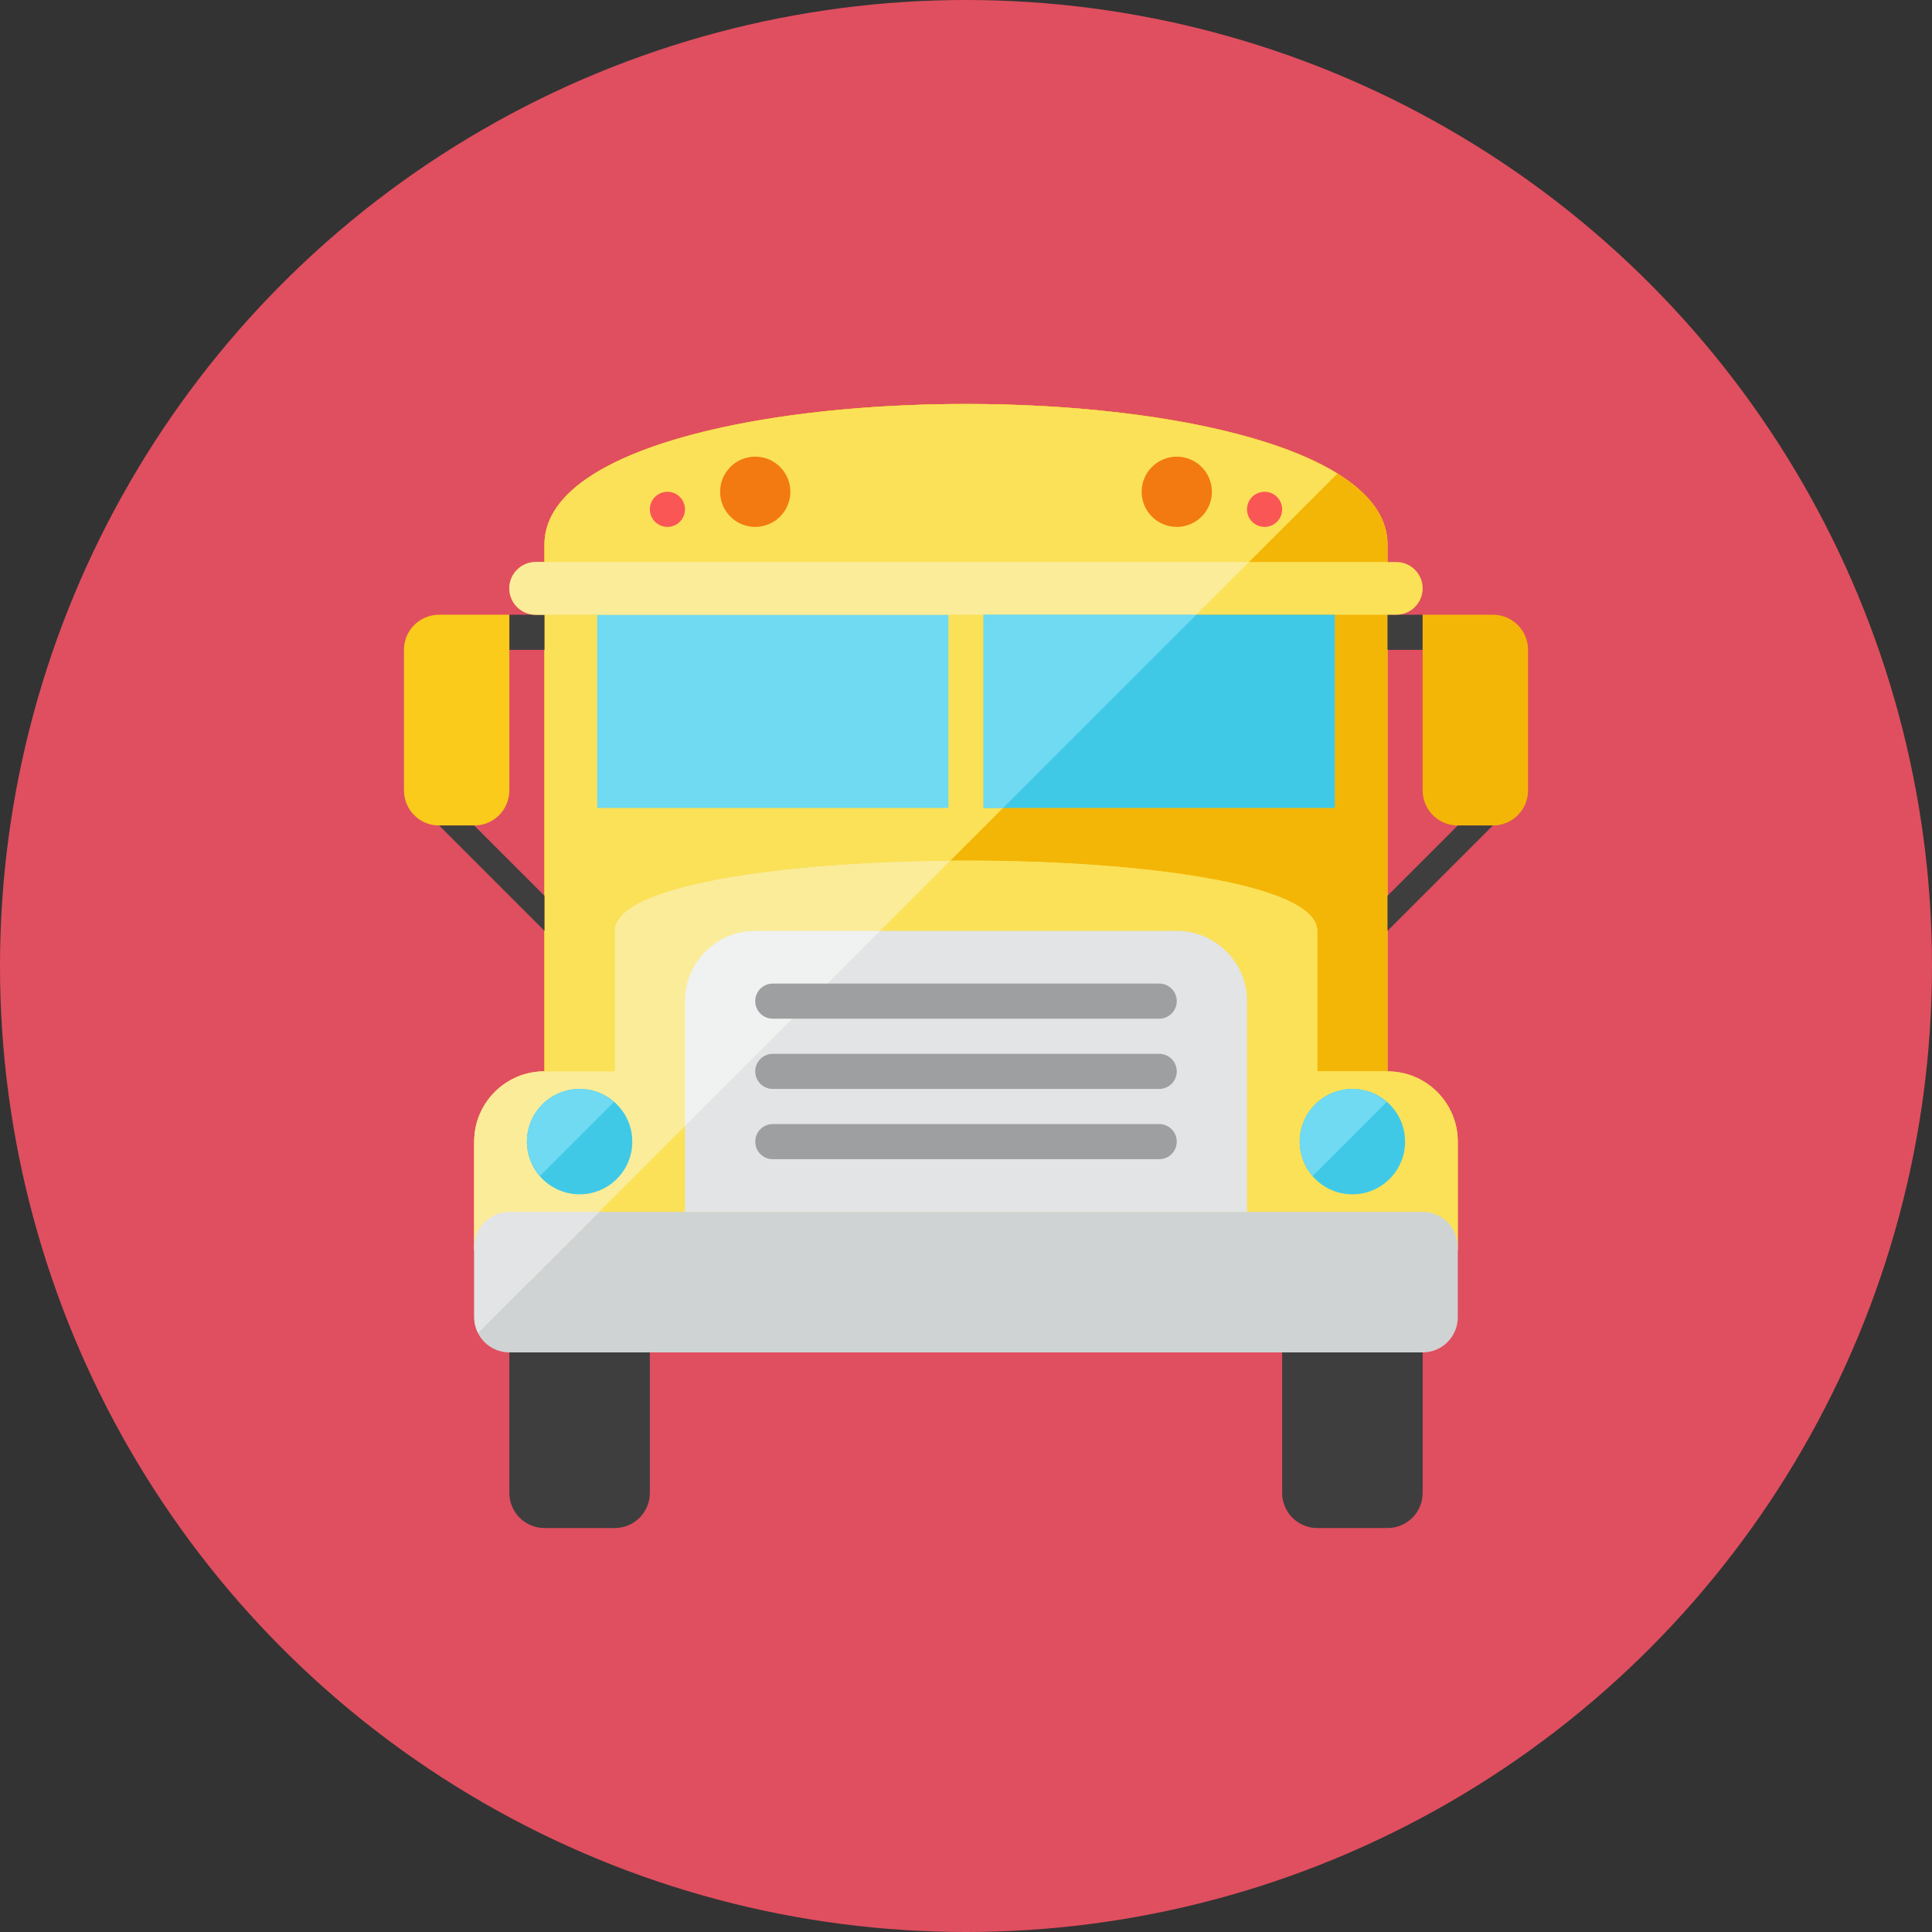 <?xml version="1.0" encoding="iso-8859-1"?>
<!-- Generator: Adobe Illustrator 17.1.0, SVG Export Plug-In . SVG Version: 6.00 Build 0)  -->
<!DOCTYPE svg PUBLIC "-//W3C//DTD SVG 1.0//EN" "http://www.w3.org/TR/2001/REC-SVG-20010904/DTD/svg10.dtd">
<svg version="1.0" xmlns="http://www.w3.org/2000/svg" xmlns:xlink="http://www.w3.org/1999/xlink" x="0px" y="0px" width="110px"
	 height="110px" viewBox="0 0 110 110" style="enable-background:new 0 0 110 110;" xml:space="preserve">
<rect x="0" y="0" width="110" height="110" fill="#333333" stroke="none"/>
<g id="Artboard">
</g>
<g id="Multicolor">
	<circle style="fill:#E04F5F;" cx="55" cy="55" r="55"/>
	<g>
		<g>
			<path style="fill:#FBE158;" d="M79,61V31c0-10.667-48-10.667-48,0v30c-2.209,0-4,1.791-4,4v6c0,1.104,0.896,2,2,2h52
				c1.104,0,2-0.896,2-2v-6C83,62.791,81.209,61,79,61z"/>
		</g>
		<g>
			<path style="fill:#F3B607;" d="M31,31v30h4l0-8c0-5.333,40-5.333,40,0l0,8h4V31C79,20.333,31,20.333,31,31z"/>
		</g>
		<g>
			<path style="fill:#FBE158;" d="M31,31v30h4l0-8c0-2.587,9.415-3.919,19.109-3.996l22.039-22.039C65.83,20.569,31,21.913,31,31z"
				/>
		</g>
		<g>
			<path style="fill:#FBE158;" d="M83,71c0,1.105-0.895,2-2,2H29c-1.105,0-2-0.895-2-2v-6c0-2.209,1.791-4,4-4h4l0-8
				c0-5.333,40-5.333,40,0l0,8h4c2.209,0,4,1.791,4,4V71z"/>
		</g>
		<g>
			<path style="fill:#CFD3D4;" d="M83,71c0-1.105-0.895-2-2-2H29c-1.105,0-2,0.895-2,2v4c0,1.105,0.895,2,2,2h52
				c1.105,0,2-0.895,2-2V71z"/>
		</g>
		<g>
			<path style="fill:#3E3E3F;" d="M37,85c0,1.105-0.895,2-2,2h-4c-1.105,0-2-0.895-2-2v-8h8V85z"/>
		</g>
		<g>
			<path style="fill:#3E3E3F;" d="M81,85c0,1.105-0.895,2-2,2h-4c-1.105,0-2-0.895-2-2v-8h8V85z"/>
		</g>
		<g>
			<path style="fill:#E2E4E5;" d="M71,57c0-2.209-1.791-4-4-4H43c-2.209,0-4,1.791-4,4v12h32V57z"/>
		</g>
		<g>
			<path style="fill:#9E9FA0;" d="M67,61c0,0.552-0.448,1-1,1H44c-0.552,0-1-0.448-1-1s0.448-1,1-1h22C66.552,60,67,60.448,67,61z"
				/>
		</g>
		<g>
			<path style="fill:#9E9FA0;" d="M67,65c0,0.552-0.448,1-1,1H44c-0.552,0-1-0.448-1-1s0.448-1,1-1h22C66.552,64,67,64.448,67,65z"
				/>
		</g>
		<g>
			<circle style="fill:#40C9E7;" cx="77" cy="65" r="3"/>
		</g>
		<g>
			<rect x="79" y="35" style="fill:#3E3E3F;" width="2" height="2"/>
		</g>
		<g>
			<path style="fill:#F3B607;" d="M87,45c0,1.105-0.895,2-2,2h-2c-1.105,0-2-0.895-2-2V35h4c1.105,0,2,0.895,2,2V45z"/>
		</g>
		<g>
			<polygon style="fill:#3E3E3F;" points="79,53 79,51 83,47 85,47 			"/>
		</g>
		<g>
			<rect x="29" y="35" style="fill:#3E3E3F;" width="2" height="2"/>
		</g>
		<g>
			<path style="fill:#FACB1B;" d="M23,45c0,1.105,0.895,2,2,2h2c1.105,0,2-0.895,2-2V35h-4c-1.105,0-2,0.895-2,2V45z"/>
		</g>
		<g>
			<polygon style="fill:#3E3E3F;" points="31,53 31,51 27,47 25,47 			"/>
		</g>
		<g>
			<circle style="fill:#F37A10;" cx="67" cy="28" r="2"/>
		</g>
		<g>
			<circle style="fill:#F37A10;" cx="43" cy="28" r="2"/>
		</g>
		<g>
			<circle style="fill:#FA5655;" cx="72" cy="29" r="1"/>
		</g>
		<g>
			<circle style="fill:#FA5655;" cx="38" cy="29" r="1"/>
		</g>
		<g>
			<path style="fill:#FBE158;" d="M81,33.5c0,0.828-0.672,1.5-1.5,1.5h-49c-0.828,0-1.5-0.672-1.5-1.5s0.672-1.5,1.5-1.5h49
				C80.328,32,81,32.672,81,33.5z"/>
		</g>
		<g>
			<path style="fill:#6FDAF1;" d="M77,62c-1.657,0-3,1.343-3,3c0,0.751,0.286,1.43,0.742,1.956l4.214-4.214
				C78.43,62.286,77.751,62,77,62z"/>
		</g>
		<g>
			<rect x="56" y="35" style="fill:#40C9E7;" width="20" height="11"/>
		</g>
		<g>
			<rect x="34" y="35" style="fill:#6FDAF1;" width="20" height="11"/>
		</g>
		<g>
			<path style="fill:#FBEC9A;" d="M35,53l0,8h-4c-2.209,0-4,1.791-4,4v6c0,1.104,0.896,2,2,2h1.113l23.996-23.996
				C44.415,49.081,35,50.413,35,53z"/>
		</g>
		<g>
			<path style="fill:#E2E4E5;" d="M29,69c-1.104,0-2,0.896-2,2v4c0,0.323,0.083,0.624,0.219,0.893L34.113,69H29z"/>
		</g>
		<g>
			<path style="fill:#F0F1F1;" d="M50.113,53H43c-2.209,0-4,1.791-4,4v7.113L50.113,53z"/>
		</g>
		<g>
			<path style="fill:#FBEC9A;" d="M30.5,32c-0.828,0-1.5,0.672-1.5,1.5c0,0.829,0.672,1.5,1.5,1.5h37.613l3-3H30.5z"/>
		</g>
		<g>
			<polygon style="fill:#6FDAF1;" points="56,35 56,46 57.113,46 68.113,35 			"/>
		</g>
		<g>
			<path style="fill:#9E9FA0;" d="M67,57c0,0.552-0.448,1-1,1H44c-0.552,0-1-0.448-1-1s0.448-1,1-1h22C66.552,56,67,56.448,67,57z"
				/>
		</g>
		<g>
			<circle style="fill:#40C9E7;" cx="33" cy="65" r="3"/>
		</g>
		<g>
			<path style="fill:#6FDAF1;" d="M33,62c-1.657,0-3,1.343-3,3c0,0.751,0.286,1.43,0.742,1.956l4.214-4.214
				C34.43,62.286,33.751,62,33,62z"/>
		</g>
	</g>
</g>
</svg>
